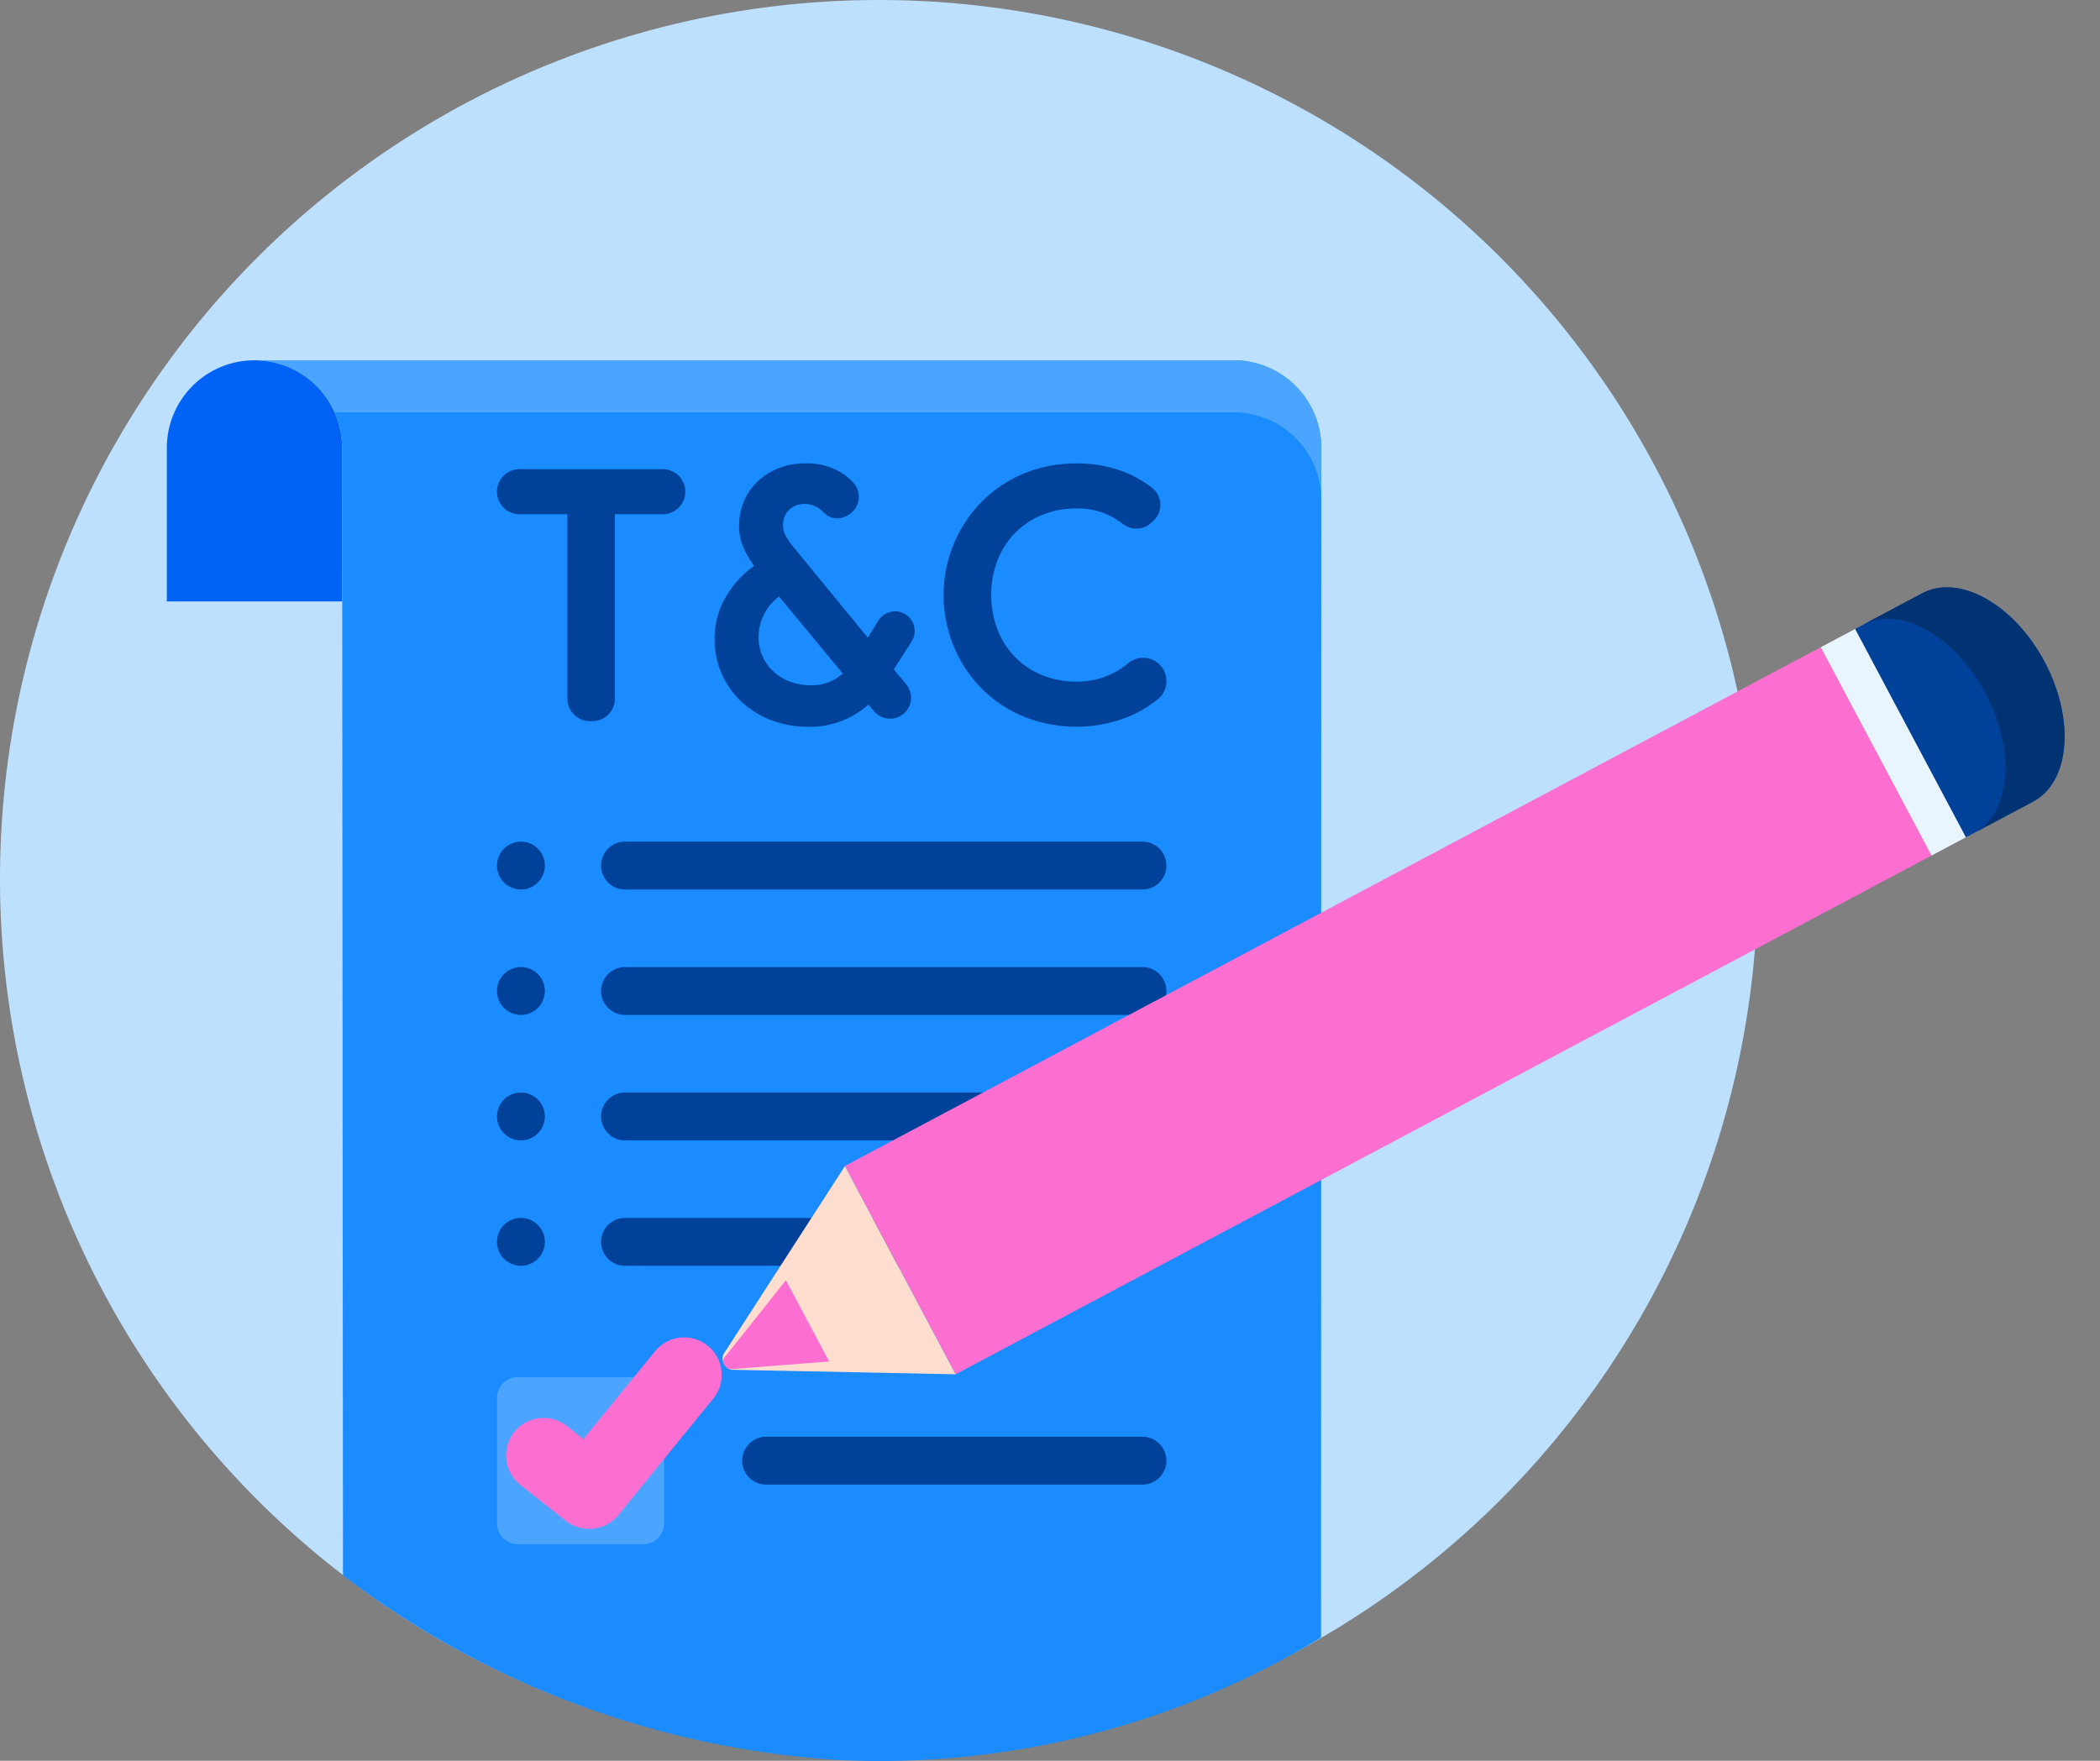<svg xmlns="http://www.w3.org/2000/svg" width="99.994" height="83.865" viewBox="0 0 99.994 83.865"><rect x="0" y="0" width="99.994" height="83.865" fill="#808080" stroke="none"/><defs><style>.a{fill:#bce0fd;}.b{fill:#0063f6;}.c{fill:#1a8cff;}.d{fill:#4ba5ff;}.e{fill:#00429a;}.f{fill:#fc6fd0;}.g{fill:#e8f5ff;}.h{fill:#013272;}.i{fill:#ffddcf;}</style></defs><path class="a" d="M0,41.849A41.849,41.849,0,1,0,41.849,0,41.854,41.854,0,0,0,0,41.849Z"/><g transform="translate(7.945 20.16)"><g transform="translate(0 -3)"><path class="b" d="M4.173,0A4.172,4.172,0,0,0,0,4.173v7.313H8.346V4.173A4.173,4.173,0,0,0,4.173,0Zm0,0"/><path class="c" d="M80.289,0H33.664a4.173,4.173,0,0,1,4.173,4.173l.041,53.7a43.373,43.373,0,0,0,23.506,8.789,40.487,40.487,0,0,0,23.066-5.828l.011-56.661A4.174,4.174,0,0,0,80.289,0Zm0,0" transform="translate(-29.492 0)"/><path class="d" d="M80.289,0H33.664a4.173,4.173,0,0,1,3.814,2.479h42.81a4.174,4.174,0,0,1,4.173,4.173V4.173A4.174,4.174,0,0,0,80.289,0Zm0,0" transform="translate(-29.492 0)"/><g transform="translate(15.719 5.915)"><path class="e" d="M192.608,187.26h-24.64a1.14,1.14,0,1,1,0-2.28h24.639a1.14,1.14,0,1,1,0,2.28Zm0,0" transform="translate(-161.871 -167.969)"/><path class="e" d="M192.608,235.463h-24.64a1.14,1.14,0,1,1,0-2.28h24.639a1.14,1.14,0,1,1,0,2.28Zm0,0" transform="translate(-161.871 -210.198)"/><path class="e" d="M192.608,283.663h-24.64a1.14,1.14,0,1,1,0-2.28h24.639a1.14,1.14,0,0,1,0,2.28Zm0,0" transform="translate(-161.871 -252.423)"/><path class="e" d="M192.608,331.866h-24.64a1.14,1.14,0,1,1,0-2.28h24.639a1.14,1.14,0,1,1,0,2.28Zm0,0" transform="translate(-161.871 -294.652)"/><path class="e" d="M129.109,186.117a1.14,1.14,0,1,1-1.14-1.14A1.14,1.14,0,0,1,129.109,186.117Zm0,0" transform="translate(-126.828 -167.965)"/><path class="e" d="M129.109,234.32a1.14,1.14,0,1,1-1.14-1.14A1.141,1.141,0,0,1,129.109,234.32Zm0,0" transform="translate(-126.828 -210.194)"/><path class="e" d="M129.109,282.523a1.14,1.14,0,1,1-1.14-1.14A1.14,1.14,0,0,1,129.109,282.523Zm0,0" transform="translate(-126.828 -252.423)"/><path class="e" d="M129.109,330.726a1.14,1.14,0,1,1-1.14-1.14A1.141,1.141,0,0,1,129.109,330.726Zm0,0" transform="translate(-126.828 -294.652)"/><path class="e" d="M144.529,60.582V51.8h-2.281a1.073,1.073,0,1,1,0-2.146h6.823a1.073,1.073,0,1,1,0,2.146h-2.281v8.784a1.073,1.073,0,0,1-1.073,1.073H145.6A1.073,1.073,0,0,1,144.529,60.582Zm0,0" transform="translate(-141.175 -50.383)"/><path class="e" d="M224,57.531l.591.708a1,1,0,1,1-1.542,1.278l-.257-.311a4.164,4.164,0,0,1-2.866,1.058,4.868,4.868,0,0,1-1.752-.311,4.264,4.264,0,0,1-1.416-.872,4.054,4.054,0,0,1-.948-1.333,4.1,4.1,0,0,1-.344-1.693,3.929,3.929,0,0,1,.5-1.912,4.578,4.578,0,0,1,1.384-1.542,4.54,4.54,0,0,1-.52-.906,2.465,2.465,0,0,1-.2-.989,3.02,3.02,0,0,1,.227-1.165,2.79,2.79,0,0,1,.645-.947,3.175,3.175,0,0,1,.989-.637,3.3,3.3,0,0,1,1.258-.235,3.08,3.08,0,0,1,1.936.562,3.273,3.273,0,0,1,.37.331,1,1,0,0,1-.245,1.573l-.105.056a.894.894,0,0,1-1.069-.211,1.243,1.243,0,0,0-.854-.382,1.045,1.045,0,0,0-.771.285.982.982,0,0,0-.285.722,1.061,1.061,0,0,0,.118.494,2.883,2.883,0,0,0,.319.477l3.6,4.393.494-.8a.935.935,0,1,1,1.586.99Zm-3.973.754a2.2,2.2,0,0,0,1.542-.554l-3.034-3.672a2.384,2.384,0,0,0-.72.864,2.35,2.35,0,0,0-.253,1.048,2.231,2.231,0,0,0,.2.963,2.2,2.2,0,0,0,.544.73,2.441,2.441,0,0,0,.789.461A2.718,2.718,0,0,0,220.03,58.285Zm0,0" transform="translate(-205.104 -48.723)"/><path class="e" d="M303.962,57.284a1.113,1.113,0,0,1-.079,1.678,5.81,5.81,0,0,1-1.19.739,6.686,6.686,0,0,1-5.188.075,6.077,6.077,0,0,1-3.311-3.311,6.361,6.361,0,0,1,1.325-6.932A6.174,6.174,0,0,1,297.5,48.21a6.3,6.3,0,0,1,2.49-.487,6.032,6.032,0,0,1,2.539.5,5.718,5.718,0,0,1,1.095.659,1.036,1.036,0,0,1,.072,1.561l-.1.093a1.051,1.051,0,0,1-1.374.063,4.2,4.2,0,0,0-.569-.365,3.478,3.478,0,0,0-1.651-.368,4.229,4.229,0,0,0-1.576.293,3.839,3.839,0,0,0-1.283.829,3.943,3.943,0,0,0-.863,1.3,4.714,4.714,0,0,0,0,3.4,3.921,3.921,0,0,0,.863,1.3,3.81,3.81,0,0,0,1.283.831,4.229,4.229,0,0,0,1.576.293,3.767,3.767,0,0,0,1.786-.411,4.062,4.062,0,0,0,.693-.462A1.111,1.111,0,0,1,303.962,57.284Zm0,0" transform="translate(-272.428 -48.723)"/></g><path class="d" d="M133.792,398.715h-5.961a1,1,0,0,1-1-1v-5.961a1,1,0,0,1,1-1h5.961a1,1,0,0,1,1,1v5.961A1,1,0,0,1,133.792,398.715Zm0,0" transform="translate(-111.113 -342.324)"/><path class="f" d="M142.082,410.9a1.784,1.784,0,0,1-1.107-.385l-2.2-1.742a1.786,1.786,0,0,1,2.216-2.8l.821.649,3.4-4.167a1.787,1.787,0,1,1,2.77,2.258l-4.507,5.532A1.785,1.785,0,0,1,142.082,410.9Zm0,0" transform="translate(-121.979 -355.24)"/><path class="e" d="M240.121,415.952H222.2a1.14,1.14,0,1,1,0-2.28h17.918a1.14,1.14,0,1,1,0,2.28Zm0,0" transform="translate(-193.664 -362.402)"/></g><g transform="translate(47.431 105.562) rotate(-118)"><path class="f" d="M477.964,193.552H466.727V140.926h11.237Zm0,0" transform="translate(-408.881 -121.347)"/><path class="g" d="M477.964,456.847H466.727v-1.858h11.237Zm0,0" transform="translate(-408.881 -382.783)"/><path class="e" d="M466.727,466.648h11.237v3.619c0,1.992-2.515,3.607-5.619,3.607s-5.619-1.615-5.619-3.607Zm0,0" transform="translate(-408.881 -392.585)"/><path class="h" d="M472.345,472.97c-3.1,0-5.619-1.614-5.619-3.607v3.187c0,1.992,2.516,3.607,5.619,3.607s5.619-1.615,5.619-3.607v-3.187C477.964,471.356,475.449,472.97,472.345,472.97Zm0,0" transform="translate(-408.881 -394.867)"/><path class="i" d="M466.727,90.744l5.2-9.32a.553.553,0,0,1,.83,0l5.2,9.32Zm0,0" transform="translate(-408.881 -71.168)"/><path class="f" d="M478.043,85.712h4.385l-1.868-4.288a.374.374,0,0,0-.648,0Zm0,0" transform="translate(-416.831 -71.168)"/><path class="f" d="M479.694,83.017a.509.509,0,0,1,.79,0l1.364,2.569-1.492-4.162a.283.283,0,0,0-.533,0l-1.491,4.161Zm0,0" transform="translate(-416.625 -71.168)"/></g></g></svg>